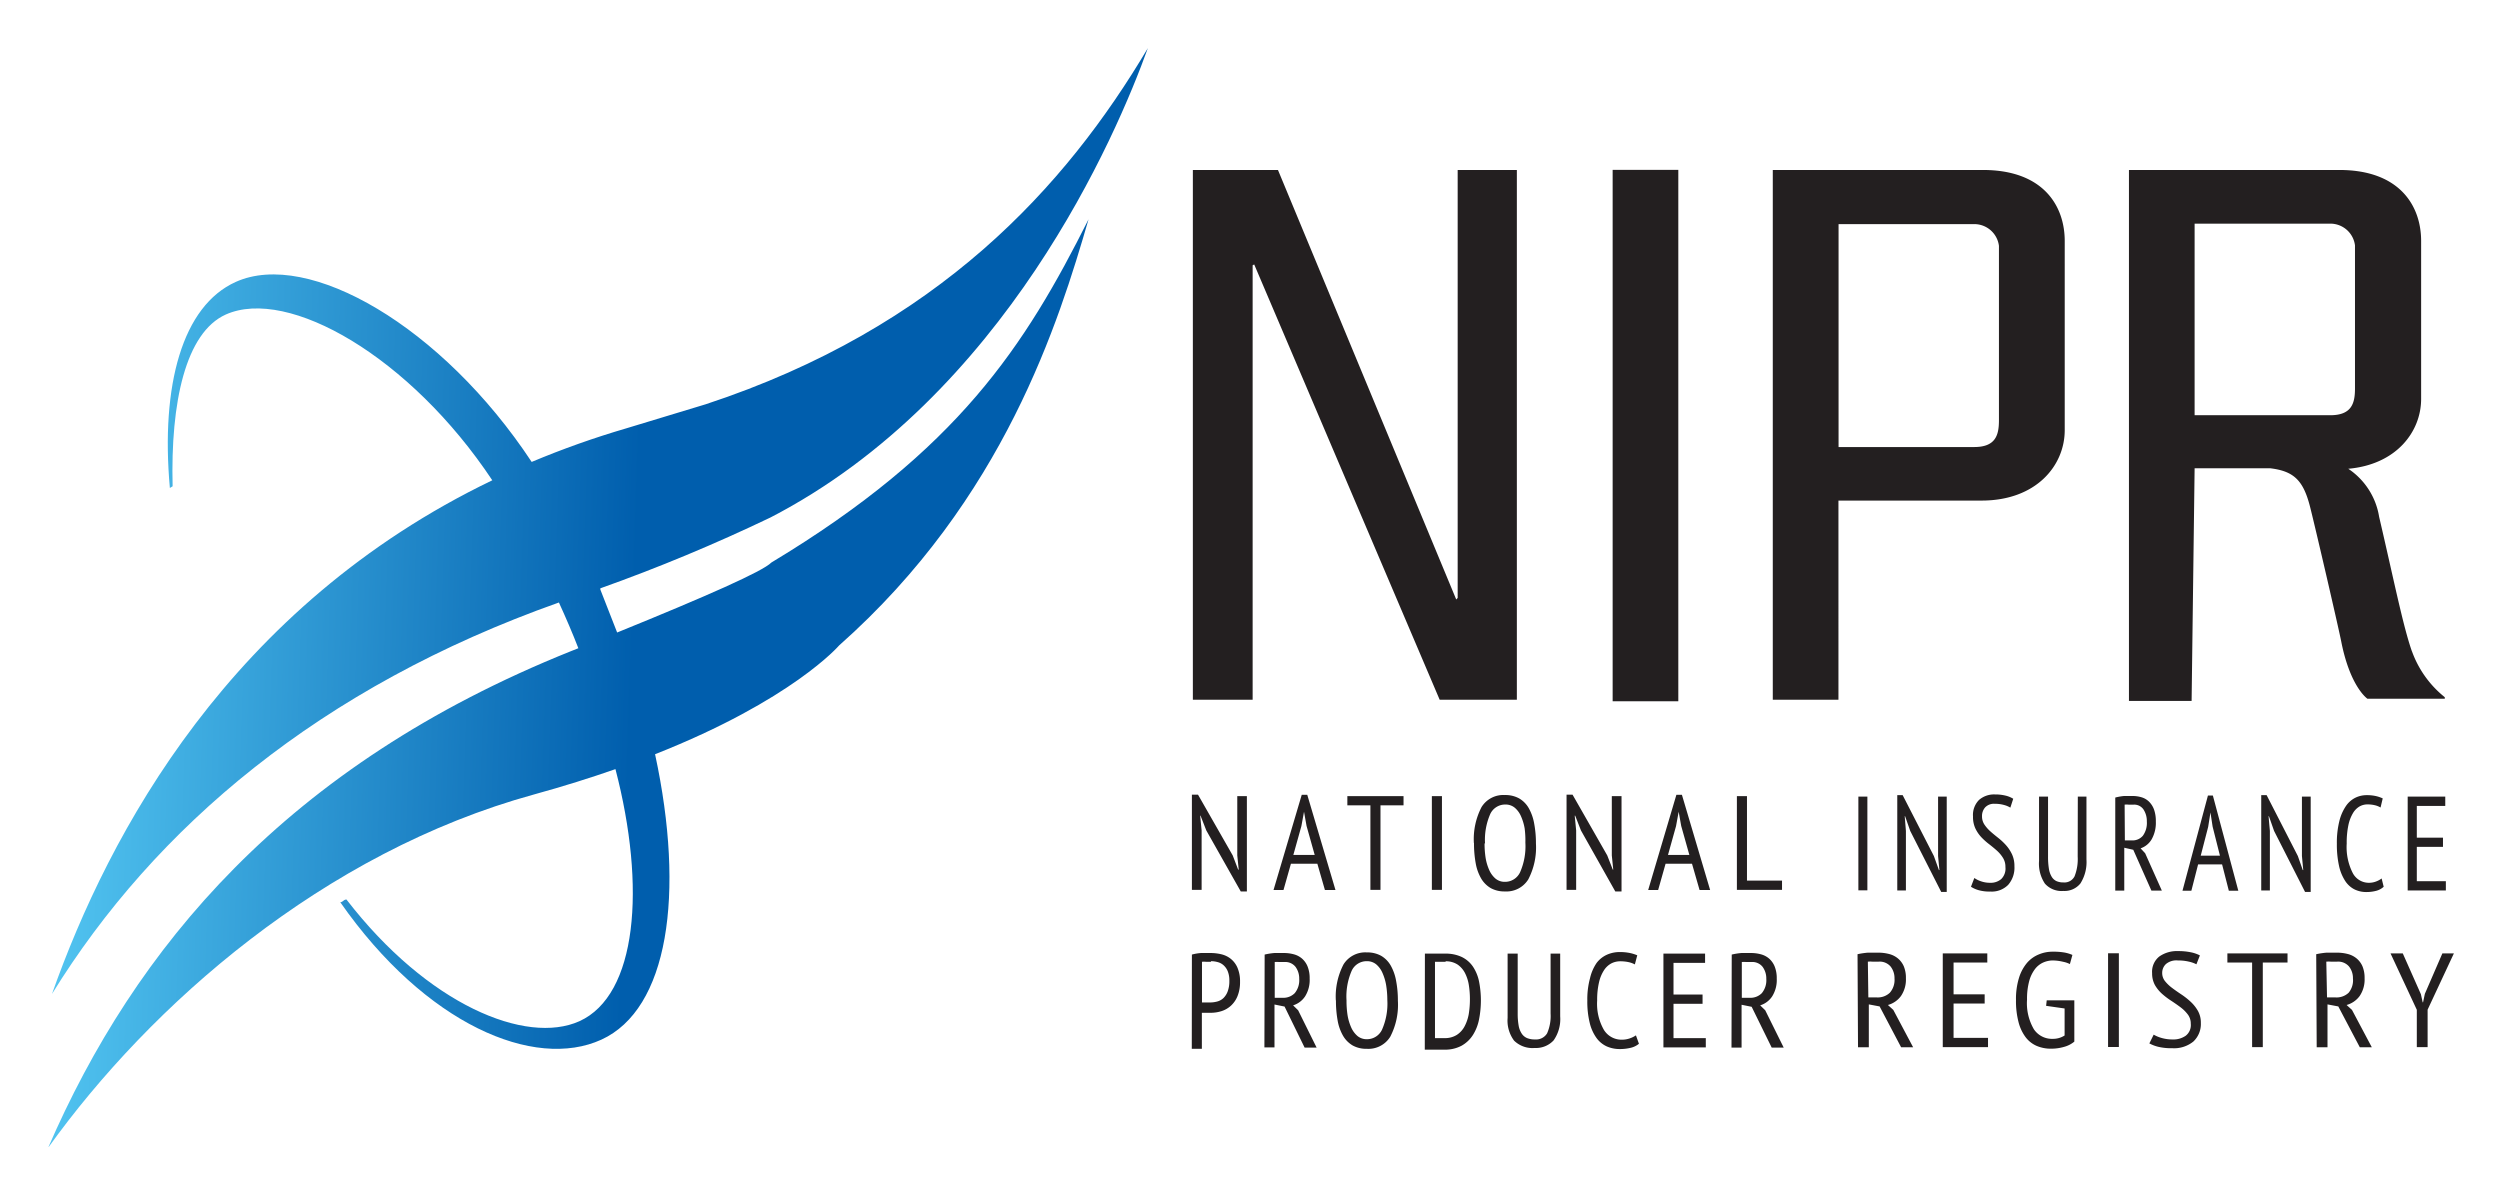 <svg xmlns="http://www.w3.org/2000/svg" role="img" viewBox="-2.01 -3.01 208.26 99.26"><title>National Insurance Producer Registry (NIPR) (member) logo</title><defs><linearGradient id="linear-gradient" x1="-69.28" x2="-68.28" y1="488.76" y2="488.76" gradientTransform="matrix(92.32 -.67 2.4 -92.29 5222.69 45110.28)" gradientUnits="userSpaceOnUse"><stop offset="0" stop-color="#57cbf5"/><stop offset=".55" stop-color="#005ead"/><stop offset="1" stop-color="#005ead"/></linearGradient><clipPath id="clip-path"><path fill="none" d="M56.77,30.67l-6.6,2a74.52,74.52,0,0,0-7.89,2.8c-7.47-11.31-18.61-17.71-24.64-15-4.46,2-6.27,8.6-5.5,17.17l.23-.14c-.18-7,1.08-12.8,4.43-14.31C22,20.87,32.16,26.71,39,37,17.22,47.48,7.09,66.31,2.32,79.79c8.57-13.88,22.33-25.56,42.23-32.61.59,1.29,1.14,2.57,1.62,3.81l-.63.25C21.77,60.78,9.2,76,2,92.6,10.52,80.72,24.91,68,42.48,63.17c2.47-.68,4.72-1.39,6.78-2.11,2.57,9.88,1.8,18.82-3,21-4.44,2-12.63-1.35-19.41-10.14,0,0-.14,0-.26.11s-.24.14-.26.11c7.13,10.21,16.18,14,21.75,11.46s7-12.08,4.48-23.78C64,55.3,67.89,50.76,67.89,50.76c13.75-12.18,18.31-27,20.78-35.5C83.38,25.8,77.8,34.49,62.25,43.85c-.73.74-5.34,2.78-12.85,5.83L48,46.1,48,46a146.8,146.8,0,0,0,14.17-5.9C81.7,30,91,8.27,93.61,1,86.78,12.52,76.16,24.29,56.77,30.67"/></clipPath></defs><g id="Layer_2" data-name="Layer 2"><g id="Layer_1-2" data-name="Layer 1"><path fill="#231f20" d="M98.48 66.17L98 64.94 97.97 64.94 98.09 66.17 98.09 71.12 97.28 71.12 97.28 63.19 97.79 63.19 100.68 68.25 101.13 69.43 101.18 69.43 101.06 68.25 101.06 63.31 101.86 63.31 101.86 71.25 101.35 71.25 98.48 66.17zM107.73 68.94h-2.2l-.62 2.19h-.83l2.35-7.93h.46l2.35 7.93h-.88zm-2-.73h1.78l-.68-2.42-.21-1.18h0l-.22 1.2zM114.91 64.08L112.99 64.08 112.99 71.12 112.15 71.12 112.15 64.08 110.23 64.08 110.23 63.31 114.91 63.31 114.91 64.08zM117.27 63.31H118.11V71.12H117.27zM120.77 67.22a5.79 5.79 0 0 1 .64-3 2.13 2.13 0 0 1 1.94-1 2.36 2.36 0 0 1 1.19.28 2.2 2.2 0 0 1 .8.81 4 4 0 0 1 .45 1.27 8.81 8.81 0 0 1 .15 1.67 5.75 5.75 0 0 1-.64 3 2.14 2.14 0 0 1-1.95 1 2.33 2.33 0 0 1-1.18-.28 2.24 2.24 0 0 1-.8-.81 3.83 3.83 0 0 1-.45-1.27 9.18 9.18 0 0 1-.14-1.67m.88 0a7.8 7.8 0 0 0 .09 1.25 4.15 4.15 0 0 0 .3 1 2 2 0 0 0 .52.71 1.19 1.19 0 0 0 .78.27 1.38 1.38 0 0 0 1.27-.8 5.37 5.37 0 0 0 .44-2.47A7.85 7.85 0 0 0 125 66a4.25 4.25 0 0 0-.3-1 1.94 1.94 0 0 0-.52-.72 1.2 1.2 0 0 0-.79-.27 1.37 1.37 0 0 0-1.26.8 5.37 5.37 0 0 0-.43 2.47M129.69 66.17L129.21 64.94 129.17 64.94 129.29 66.17 129.29 71.12 128.49 71.12 128.49 63.19 128.99 63.19 131.88 68.25 132.34 69.43 132.38 69.43 132.26 68.25 132.26 63.31 133.07 63.31 133.07 71.25 132.55 71.25 129.69 66.17zM138.94 68.94h-2.2l-.62 2.19h-.83l2.35-7.93h.46l2.35 7.93h-.88zm-2-.73h1.78l-.68-2.42-.21-1.18h0l-.22 1.2zM146.44 71.12L142.68 71.12 142.68 63.31 143.52 63.31 143.52 70.35 146.44 70.35 146.44 71.12zM152.8 63.35H153.55V71.16H152.8zM157.12 66.21L156.69 64.98 156.66 64.98 156.76 66.21 156.76 71.17 156.04 71.17 156.04 63.23 156.49 63.23 159.09 68.3 159.51 69.47 159.55 69.47 159.44 68.3 159.44 63.35 160.16 63.35 160.16 71.29 159.7 71.29 157.12 66.21zM162.46 70.13a2.11 2.11 0 0 0 .54.27 2.28 2.28 0 0 0 .79.13 1.34 1.34 0 0 0 .91-.31 1.22 1.22 0 0 0 .35-1 1.4 1.4 0 0 0-.2-.76 2.76 2.76 0 0 0-.5-.6c-.2-.18-.42-.36-.65-.54a5.38 5.38 0 0 1-.65-.58 2.88 2.88 0 0 1-.5-.73 2.25 2.25 0 0 1-.2-1 1.77 1.77 0 0 1 .51-1.39 1.91 1.91 0 0 1 1.32-.45 3.61 3.61 0 0 1 .89.1 2.16 2.16 0 0 1 .63.26l-.24.74a1.92 1.92 0 0 0-.52-.22 2.73 2.73 0 0 0-.78-.1 1 1 0 0 0-.8.3 1.08 1.08 0 0 0-.26.74 1.22 1.22 0 0 0 .2.69 3 3 0 0 0 .5.57c.2.18.42.36.65.54a5.16 5.16 0 0 1 .65.61 3.16 3.16 0 0 1 .5.76 2.32 2.32 0 0 1 .2 1 2.17 2.17 0 0 1-.52 1.54 1.92 1.92 0 0 1-1.48.56 3.32 3.32 0 0 1-1-.12 2.4 2.4 0 0 1-.62-.28zM171.08 63.35h.72v5.23a3.33 3.33 0 0 1-.5 2 1.69 1.69 0 0 1-1.41.63 1.86 1.86 0 0 1-1.55-.61 3 3 0 0 1-.49-1.89V63.35h.75v5a6.16 6.16 0 0 0 .07 1 1.85 1.85 0 0 0 .23.67.93.93 0 0 0 .4.37 1.4 1.4 0 0 0 .59.11.94.94 0 0 0 .92-.51 3.93 3.93 0 0 0 .26-1.65zM174.2 63.43a4.56 4.56 0 0 1 .73-.13q.4 0 .73 0a2.58 2.58 0 0 1 .74.11 1.5 1.5 0 0 1 .61.36 1.77 1.77 0 0 1 .42.66 2.91 2.91 0 0 1 .15 1 2.79 2.79 0 0 1-.35 1.48 1.7 1.7 0 0 1-.92.75l.38.41 1.39 3.11h-.87l-1.51-3.4-.75-.17v3.57h-.75zM175 67h.6a1.12 1.12 0 0 0 .9-.39 1.82 1.82 0 0 0 .33-1.19 1.76 1.76 0 0 0-.28-1 .93.93 0 0 0-.82-.4l-.42 0a1.6 1.6 0 0 0-.33 0zM183.1 69h-2l-.56 2.19h-.74l2.12-7.93h.41l2.12 7.93h-.79zm-1.78-.73h1.6l-.61-2.42-.18-1.18h0l-.19 1.2zM187.43 66.21L187 64.98 186.97 64.98 187.08 66.21 187.08 71.17 186.36 71.17 186.36 63.23 186.81 63.23 189.41 68.3 189.82 69.47 189.86 69.47 189.75 68.3 189.75 63.35 190.48 63.35 190.48 71.29 190.01 71.29 187.43 66.21zM196.56 70.86a1.45 1.45 0 0 1-.63.34 3.15 3.15 0 0 1-.8.1 2.2 2.2 0 0 1-1-.22 2 2 0 0 1-.78-.71 3.77 3.77 0 0 1-.51-1.25 8.2 8.2 0 0 1-.18-1.85 7.42 7.42 0 0 1 .21-1.89 3.86 3.86 0 0 1 .55-1.25 2.06 2.06 0 0 1 .79-.69 2.13 2.13 0 0 1 .92-.21 3.41 3.41 0 0 1 .8.08 2.85 2.85 0 0 1 .55.19l-.18.76a1.64 1.64 0 0 0-.47-.19 2.59 2.59 0 0 0-.62-.07 1.34 1.34 0 0 0-.66.17 1.56 1.56 0 0 0-.55.56 3.25 3.25 0 0 0-.38 1 7.07 7.07 0 0 0-.14 1.53 4.76 4.76 0 0 0 .5 2.45 1.51 1.51 0 0 0 1.34.82 1.66 1.66 0 0 0 .61-.11 1.87 1.87 0 0 0 .46-.25zM198.56 63.35L201.69 63.35 201.69 64.13 199.32 64.13 199.32 66.77 201.5 66.77 201.5 67.54 199.32 67.54 199.32 70.4 201.74 70.4 201.74 71.17 198.56 71.17 198.56 63.35zM97.28 76.51a4.09 4.09 0 0 1 .76-.13q.4 0 .79 0a3.9 3.9 0 0 1 .88.1 2 2 0 0 1 .79.37 1.92 1.92 0 0 1 .57.74 2.84 2.84 0 0 1 .22 1.19 3.09 3.09 0 0 1-.21 1.19 2.2 2.2 0 0 1-.55.8 2.1 2.1 0 0 1-.78.45 3 3 0 0 1-.91.14h-.36l-.22 0-.15 0v3h-.84zm1.6.6l-.43 0a1.82 1.82 0 0 0-.33 0V80.5l.14 0h.53a2.31 2.31 0 0 0 .6-.08 1.21 1.21 0 0 0 .51-.28 1.5 1.5 0 0 0 .36-.56 2.42 2.42 0 0 0 .14-.89 2.05 2.05 0 0 0-.13-.78 1.38 1.38 0 0 0-.34-.5 1.17 1.17 0 0 0-.49-.27 2.14 2.14 0 0 0-.58-.08M103.34 76.51a5.55 5.55 0 0 1 .81-.13c.29 0 .56 0 .81 0a3.16 3.16 0 0 1 .82.11 1.71 1.71 0 0 1 .68.36 1.75 1.75 0 0 1 .46.66 2.61 2.61 0 0 1 .17 1 2.56 2.56 0 0 1-.38 1.48 1.85 1.85 0 0 1-1 .75l.42.41 1.54 3.11h-1L105 80.84l-.84-.17v3.57h-.84zm.84 3.6h.67a1.32 1.32 0 0 0 1-.39 1.69 1.69 0 0 0 .37-1.19 1.63 1.63 0 0 0-.31-1 1.08 1.08 0 0 0-.91-.4l-.46 0a2 2 0 0 0-.36 0zM109.27 80.33a5.79 5.79 0 0 1 .64-3 2.13 2.13 0 0 1 1.94-1 2.36 2.36 0 0 1 1.19.28 2.2 2.2 0 0 1 .8.81 4 4 0 0 1 .45 1.27 8.81 8.81 0 0 1 .15 1.67 5.75 5.75 0 0 1-.64 3 2.14 2.14 0 0 1-1.95 1 2.33 2.33 0 0 1-1.18-.28 2.24 2.24 0 0 1-.8-.81 3.83 3.83 0 0 1-.45-1.27 9.18 9.18 0 0 1-.14-1.67m.88 0a7.8 7.8 0 0 0 .09 1.25 4.15 4.15 0 0 0 .3 1 2 2 0 0 0 .52.71 1.19 1.19 0 0 0 .78.27 1.38 1.38 0 0 0 1.27-.8 5.37 5.37 0 0 0 .44-2.47 7.85 7.85 0 0 0-.1-1.24 4.25 4.25 0 0 0-.3-1 1.94 1.94 0 0 0-.52-.72 1.2 1.2 0 0 0-.79-.27 1.37 1.37 0 0 0-1.26.8 5.37 5.37 0 0 0-.43 2.47M116.69 76.43l.4 0 .44 0h.85a3.13 3.13 0 0 1 1.38.28 2.39 2.39 0 0 1 .93.8 3.47 3.47 0 0 1 .51 1.24 8.17 8.17 0 0 1 0 3.16 3.78 3.78 0 0 1-.51 1.3 2.68 2.68 0 0 1-.94.89 2.92 2.92 0 0 1-1.47.33h-.37l-.46 0-.45 0-.32 0zm1.73.68h-.49l-.23 0-.17 0v6.36l.16 0h.66a1.85 1.85 0 0 0 1-.27 1.91 1.91 0 0 0 .65-.72 3.47 3.47 0 0 0 .34-1 7.63 7.63 0 0 0 .1-1.27 7.54 7.54 0 0 0-.09-1.16 3.32 3.32 0 0 0-.32-1 1.94 1.94 0 0 0-.62-.71 1.76 1.76 0 0 0-1-.27M127.16 76.43h.8v5.23a3.08 3.08 0 0 1-.55 2 2 2 0 0 1-1.57.63 2.19 2.19 0 0 1-1.72-.61 2.79 2.79 0 0 1-.54-1.89V76.43h.84v5a5.59 5.59 0 0 0 .08 1 1.72 1.72 0 0 0 .26.67 1 1 0 0 0 .45.37 1.7 1.7 0 0 0 .66.11 1.07 1.07 0 0 0 1-.51 3.58 3.58 0 0 0 .29-1.65zM134.52 83.94a1.68 1.68 0 0 1-.7.34 3.86 3.86 0 0 1-.89.1 2.67 2.67 0 0 1-1.09-.22 2.18 2.18 0 0 1-.86-.71 3.59 3.59 0 0 1-.56-1.25 7.43 7.43 0 0 1-.2-1.85 6.69 6.69 0 0 1 .23-1.89A3.68 3.68 0 0 1 131 77.2a2.24 2.24 0 0 1 .88-.69 2.58 2.58 0 0 1 1-.21 4.18 4.18 0 0 1 .89.08 3.41 3.41 0 0 1 .61.19l-.2.76a2 2 0 0 0-.52-.19 3.18 3.18 0 0 0-.69-.07 1.63 1.63 0 0 0-.74.17 1.67 1.67 0 0 0-.61.56 3.07 3.07 0 0 0-.42 1 6.36 6.36 0 0 0-.16 1.53 4.37 4.37 0 0 0 .56 2.45 1.72 1.72 0 0 0 1.48.82 2 2 0 0 0 .68-.11 2.15 2.15 0 0 0 .51-.25zM136.56 76.43L140.03 76.43 140.03 77.2 137.4 77.2 137.4 79.84 139.82 79.84 139.82 80.61 137.4 80.61 137.4 83.47 140.09 83.47 140.09 84.24 136.56 84.24 136.56 76.43zM142.25 76.51a5.55 5.55 0 0 1 .81-.13c.29 0 .56 0 .81 0a3.16 3.16 0 0 1 .82.11 1.71 1.71 0 0 1 .68.36 1.75 1.75 0 0 1 .46.66 2.61 2.61 0 0 1 .17 1 2.56 2.56 0 0 1-.38 1.48 1.85 1.85 0 0 1-1 .75l.42.41 1.54 3.11h-1l-1.67-3.4-.84-.17v3.57h-.84zm.84 3.6h.67a1.32 1.32 0 0 0 1-.39 1.69 1.69 0 0 0 .37-1.19 1.63 1.63 0 0 0-.31-1 1.08 1.08 0 0 0-.91-.4l-.46 0a2 2 0 0 0-.36 0zM152.73 76.48a6.36 6.36 0 0 1 .87-.13q.47 0 .87 0a3.61 3.61 0 0 1 .88.11 1.88 1.88 0 0 1 .73.36 1.77 1.77 0 0 1 .5.66 2.48 2.48 0 0 1 .18 1 2.44 2.44 0 0 1-.41 1.48 2 2 0 0 1-1.09.75l.45.41 1.65 3.11h-1l-1.79-3.4-.9-.17v3.57h-.9zm.9 3.6h.72a1.46 1.46 0 0 0 1.07-.39 1.62 1.62 0 0 0 .39-1.19 1.56 1.56 0 0 0-.33-1 1.19 1.19 0 0 0-1-.4l-.5 0a2.22 2.22 0 0 0-.39 0zM159.83 76.41L163.54 76.41 163.54 77.17 160.73 77.17 160.73 79.82 163.32 79.82 163.32 80.59 160.73 80.59 160.73 83.45 163.6 83.45 163.6 84.22 159.83 84.22 159.83 76.41zM168.49 80.32h2.3v3.44a2.23 2.23 0 0 1-.86.44 3.86 3.86 0 0 1-1.06.15 3 3 0 0 1-1.21-.23 2.31 2.31 0 0 1-.93-.73 3.59 3.59 0 0 1-.59-1.26 6.93 6.93 0 0 1-.21-1.82 6 6 0 0 1 .25-1.86 3.56 3.56 0 0 1 .67-1.25 2.58 2.58 0 0 1 1-.71 2.92 2.92 0 0 1 1.12-.22 5.39 5.39 0 0 1 1 .07 3 3 0 0 1 .66.2l-.21.76a2.19 2.19 0 0 0-.57-.19A3.79 3.79 0 0 0 169 77a2 2 0 0 0-.8.17 1.79 1.79 0 0 0-.69.55 2.91 2.91 0 0 0-.48 1 5.68 5.68 0 0 0-.18 1.54 4.3 4.3 0 0 0 .57 2.47 1.81 1.81 0 0 0 1.56.8 1.78 1.78 0 0 0 1-.28V81l-1.54-.22zM173.6 76.4H174.5V84.21H173.6zM177.4 83.18a2.7 2.7 0 0 0 .64.27 3.16 3.16 0 0 0 .94.13 1.78 1.78 0 0 0 1.09-.31 1.12 1.12 0 0 0 .42-1 1.24 1.24 0 0 0-.24-.76 3 3 0 0 0-.6-.6q-.36-.27-.77-.54a6.16 6.16 0 0 1-.77-.58 3 3 0 0 1-.6-.73 2 2 0 0 1-.24-1 1.62 1.62 0 0 1 .6-1.39 2.55 2.55 0 0 1 1.57-.45 5.07 5.07 0 0 1 1.06.1 2.85 2.85 0 0 1 .75.26l-.29.74a2.52 2.52 0 0 0-.62-.22 3.82 3.82 0 0 0-.92-.1 1.35 1.35 0 0 0-1 .3 1 1 0 0 0-.31.74 1.08 1.08 0 0 0 .24.69 3.2 3.2 0 0 0 .6.57q.36.27.77.54a6 6 0 0 1 .77.61 3.19 3.19 0 0 1 .6.76 2 2 0 0 1 .24 1 2 2 0 0 1-.62 1.54 2.54 2.54 0 0 1-1.76.56 4.66 4.66 0 0 1-1.18-.12 3.16 3.16 0 0 1-.73-.28zM188.55 77.17L186.49 77.17 186.49 84.22 185.6 84.22 185.6 77.17 183.54 77.17 183.54 76.41 188.55 76.41 188.55 77.17zM190.94 76.48a6.36 6.36 0 0 1 .87-.13q.47 0 .87 0a3.61 3.61 0 0 1 .88.11 1.88 1.88 0 0 1 .73.36 1.77 1.77 0 0 1 .5.66 2.48 2.48 0 0 1 .18 1 2.44 2.44 0 0 1-.41 1.48 2 2 0 0 1-1.09.75l.45.41 1.65 3.11h-1l-1.79-3.4-.9-.17v3.57h-.9zm.9 3.6h.72a1.46 1.46 0 0 0 1.08-.39A1.62 1.62 0 0 0 194 78.5a1.56 1.56 0 0 0-.33-1 1.19 1.19 0 0 0-1-.4l-.5 0a2.22 2.22 0 0 0-.39 0zM199.32 81.11L197.13 76.41 198.15 76.41 199.66 79.81 199.81 80.49 199.84 80.49 199.99 79.78 201.45 76.41 202.41 76.41 200.22 81.1 200.22 84.22 199.32 84.22 199.32 81.11zM119.42 46.8L119.3 46.93 104.45 11.15 97.36 11.15 97.36 55.28 102.34 55.28 102.34 19.09 102.47 19.02 117.92 55.28 124.35 55.28 124.35 11.15 119.42 11.15 119.42 46.8zM132.33 11.14H137.8V55.41H132.33zM163.2 11.15H145.67V55.28h5.47V38.69h11.92c4.57 0 6.93-2.93 6.93-5.86V17.06c0-2.88-1.75-5.91-6.81-5.91M164.51 32c0 1.23-.27 2.23-2.06 2.23h-11.3V15.66h11.27a2.07 2.07 0 0 1 2.09 1.81zM198.92 51.27c-.75-2.12-1.54-6.1-2.74-11.23a5.94 5.94 0 0 0-2.57-4c4-.35 6.07-3.08 6.07-5.82V17.06c0-2.88-1.75-5.91-6.81-5.91H175.34V55.38h5.22L180.81 36h6.31c1.95.24 2.74 1 3.3 3.18.49 1.93 2.38 10.11 2.6 11.23.75 3.83 2.19 4.79 2.19 4.79h6.44v-.13a8.64 8.64 0 0 1-2.74-3.84m-18.1-35.61h11.27a2.07 2.07 0 0 1 2.09 1.81V29.35c0 1.23-.27 2.23-2.06 2.23h-11.3z"/><g clip-path="url(#clip-path)"><path fill="url(#linear-gradient)" d="M2.39 0.67L94.3 0 91.91 91.88 0 92.55 2.39 0.67z"/></g></g></g></svg>